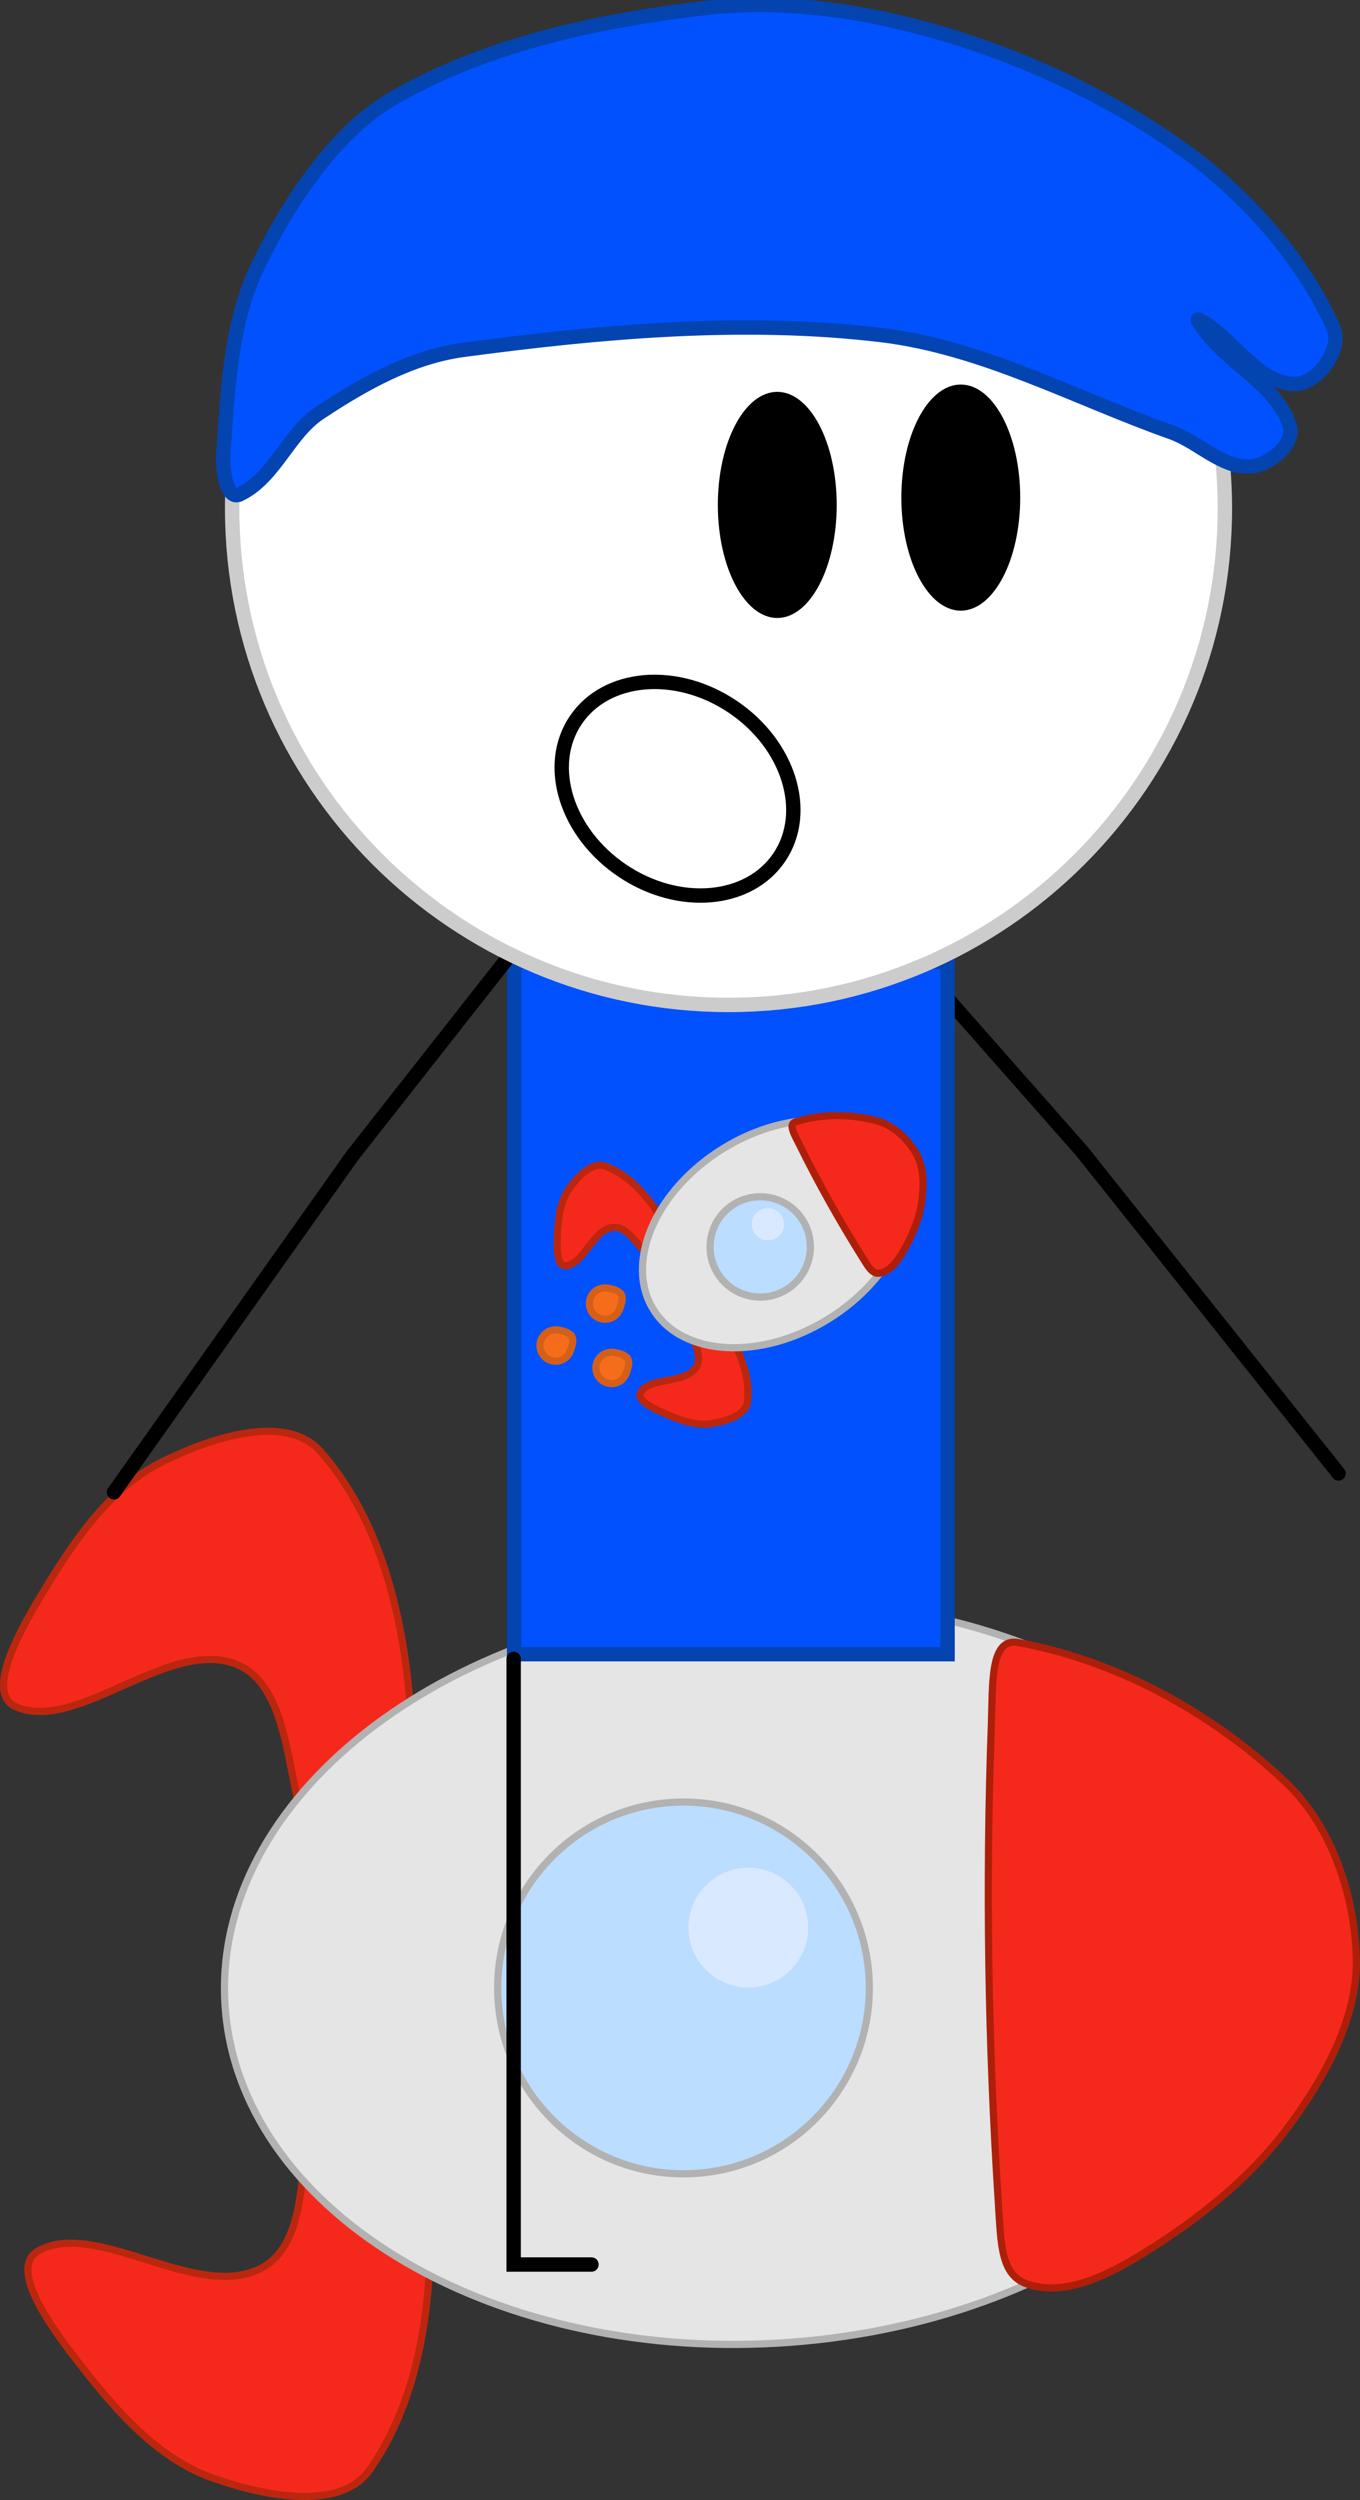 <svg version="1.1" xmlns="http://www.w3.org/2000/svg" xmlns:xlink="http://www.w3.org/1999/xlink" width="189.071" height="347.443" viewBox="0,0,189.071,347.443"><rect x="0" y="0" width="189.071" height="347.443" fill="#333333" stroke="none"/><defs><radialGradient cx="278.796" cy="325.434" r="13.184" gradientUnits="userSpaceOnUse" id="color-1"><stop offset="0" stop-color="#000000"/><stop offset="1" stop-color="#000000"/></radialGradient><radialGradient cx="317.78" cy="258.853" r="8.753" gradientUnits="userSpaceOnUse" id="color-2"><stop offset="0" stop-color="#000000"/><stop offset="1" stop-color="#000000"/></radialGradient><radialGradient cx="176.293" cy="260.664" r="8.753" gradientUnits="userSpaceOnUse" id="color-3"><stop offset="0" stop-color="#000000"/><stop offset="1" stop-color="#000000"/></radialGradient><radialGradient cx="218.497" cy="380.785" r="13.528" gradientUnits="userSpaceOnUse" id="color-4"><stop offset="0" stop-color="#000000"/><stop offset="1" stop-color="#000000"/></radialGradient></defs><g transform="translate(-146.513,-69.296)"><g data-paper-data="{&quot;isPaintingLayer&quot;:true}" fill-rule="nonzero" stroke-linejoin="miter" stroke-miterlimit="10" stroke-dasharray="" stroke-dashoffset="0" style="mix-blend-mode: normal"><path d="M288.938,383.944l-10.821,0l-0,-84.175" id="ID0.43897221656516194" fill="none" stroke="url(#color-1)" stroke-width="2" stroke-linecap="round"/><g data-paper-data="{&quot;origRot&quot;:0}" id="ID0.9996707611717284" stroke-width="1"><path d="M192.672,328.038c-7.198,-3.274 -3.786,-22.717 -12.705,-27.195c-9.494,-4.548 -22.434,9.322 -31.164,5.692c-4.732,-1.972 1.085,-11.687 4.029,-16.526c4.228,-6.932 9.128,-14.053 16.287,-17.587c6.476,-3.195 17.096,-6.882 21.948,-1.4c9.406,10.628 12.359,26.614 12.757,40.872c0.187,6.529 -6.375,18.248 -11.153,16.144z" id="ID0.10925169289112091" fill="#f5291b" stroke="#bb270e" stroke-linecap="round"/><path d="M205.884,370.407c1.259,14.208 0.179,30.428 -7.93,42.075c-4.184,6.008 -15.16,3.578 -21.963,1.155c-7.52,-2.679 -13.213,-9.184 -18.217,-15.579c-3.485,-4.466 -10.39,-13.44 -5.919,-15.947c8.25,-4.618 22.712,7.658 31.614,2.039c8.339,-5.482 2.695,-24.398 9.465,-28.485c4.501,-2.644 12.378,8.235 12.95,14.742z" id="ID0.10925169289112091" fill="#f5291b" stroke="#bb270e" stroke-linecap="round"/><path d="M325.534,339.14c0.827,14.208 -6.701,27.562 -19.531,37.661c-12.835,10.099 -30.966,16.944 -51.347,18.13c-20.381,1.186 -39.184,-3.51 -53.104,-12.052c-13.914,-8.543 -22.94,-20.933 -23.767,-35.141c-0.827,-14.208 6.701,-27.562 19.531,-37.661c12.835,-10.099 30.966,-16.944 51.347,-18.13c20.381,-1.186 39.184,3.51 53.104,12.052c13.914,8.543 22.94,20.933 23.767,35.141z" id="ID0.44616582430899143" fill="#e5e5e5" stroke="#b2b2b2" stroke-linecap="round"/><path d="M335.073,341.265c0.26,8.13 -4.111,16.22 -8.833,22.763c-5.394,7.55 -12.858,13.527 -20.697,18.375c-4.744,2.931 -10.868,6.151 -16.193,4.328c-3.713,-1.216 -3.672,-5.591 -4.033,-11.132c-1.44,-22.166 -1.786,-44.661 -0.978,-66.691c0.202,-5.502 -0.222,-12.04 3.693,-11.34c13.471,2.423 26.745,9.593 36.906,19.135c6.477,5.911 9.842,15.524 10.136,24.562z" id="ID0.34605008317157626" fill="#f5291b" stroke="#ae1f0a" stroke-linecap="round"/><path d="M267.325,344.069c0.414,7.115 -2.098,13.733 -6.498,18.671c-4.394,4.943 -10.676,8.205 -17.791,8.619c-7.115,0.414 -13.733,-2.098 -18.671,-6.498c-4.943,-4.394 -8.205,-10.676 -8.619,-17.791c-0.414,-7.115 2.098,-13.733 6.498,-18.671c4.394,-4.943 10.676,-8.205 17.791,-8.619c7.115,-0.414 13.733,2.098 18.671,6.498c4.943,4.394 8.205,10.676 8.619,17.791z" id="ID0.569763976149261" fill="#bbddff" stroke="#b2b2b2" stroke-linecap="butt"/><path d="M258.865,336.7c0.133,2.295 -0.676,4.426 -2.097,6.018c-1.416,1.596 -3.44,2.648 -5.734,2.781c-2.295,0.134 -4.426,-0.676 -6.018,-2.097c-1.596,-1.416 -2.648,-3.44 -2.781,-5.734c-0.133,-2.295 0.676,-4.426 2.097,-6.018c1.416,-1.596 3.44,-2.648 5.734,-2.781c2.295,-0.134 4.426,0.676 6.018,2.097c1.596,1.416 2.648,3.44 2.781,5.734z" id="ID0.17324856109917164" fill="#d9e9ff" stroke="none" stroke-linecap="butt"/></g><path d="M272.88,202.018l24.031,27.262l35.685,44.786" data-paper-data="{&quot;origRot&quot;:0}" id="ID0.16875446680933237" fill="none" stroke="url(#color-2)" stroke-width="2" stroke-linecap="round"/><path d="M217.987,202.967l60.259,-0l0,96.22l-60.259,0z" id="ID0.7297499743290246" fill="#0251ff" stroke="#0344b1" stroke-width="2" stroke-linecap="butt"/><g id="ID0.9996707611717284" stroke-width="1"><path d="M238.35,244.689c-2.129,0.146 -3.813,-4.908 -6.505,-4.827c-2.838,0.138 -4.131,5.091 -6.669,5.349c-1.377,0.139 -1.242,-2.914 -1.163,-4.441c0.115,-2.188 0.364,-4.508 1.611,-6.265c1.128,-1.589 3.176,-3.827 5.032,-3.148c3.597,1.317 6.349,4.733 8.272,8.068c0.882,1.526 0.827,5.151 -0.577,5.264z" id="ID0.10925169289112091" fill="#f5291b" stroke="#bb270e" stroke-linecap="round"/><path d="M246.923,253.054c2.122,3.212 3.946,7.201 3.515,11.007c-0.223,1.963 -3.14,2.794 -5.066,3.092c-2.129,0.329 -4.315,-0.485 -6.324,-1.362c-1.4,-0.613 -4.191,-1.858 -3.451,-3.027c1.366,-2.155 6.375,-1.095 7.768,-3.571c1.277,-2.371 -2.49,-6.139 -1.407,-7.978c0.73,-1.205 3.995,0.367 4.966,1.839z" id="ID0.10925169289112091" fill="#f5291b" stroke="#bb270e" stroke-linecap="round"/><path d="M271.32,230.281c2.019,3.267 1.945,7.404 0.194,11.447c-1.752,4.044 -5.179,7.996 -9.866,10.892c-4.687,2.896 -9.754,4.194 -14.155,3.951c-4.4,-0.243 -8.132,-2.027 -10.151,-5.295c-2.019,-3.267 -1.945,-7.404 -0.194,-11.447c1.752,-4.044 5.179,-7.996 9.866,-10.892c4.687,-2.896 9.754,-4.194 14.155,-3.951c4.4,0.243 8.132,2.027 10.151,5.295z" id="ID0.44616582430899143" fill="#e5e5e5" stroke="#b2b2b2" stroke-linecap="round"/><path d="M273.857,229.562c1.105,1.897 1.105,4.379 0.823,6.538c-0.312,2.485 -1.317,4.861 -2.557,7.018c-0.75,1.305 -1.791,2.855 -3.29,3.105c-1.038,0.188 -1.589,-0.856 -2.386,-2.126c-3.185,-5.078 -6.154,-10.375 -8.788,-15.709c-0.658,-1.332 -1.597,-2.83 -0.578,-3.166c3.509,-1.153 7.581,-1.153 11.217,-0.191c2.296,0.573 4.328,2.423 5.557,4.531z" id="ID0.34605008317157626" fill="#f5291b" stroke="#ae1f0a" stroke-linecap="round"/><path d="M258.132,238.919c1.011,1.636 1.264,3.53 0.853,5.267c-0.409,1.737 -1.482,3.318 -3.118,4.329c-1.636,1.011 -3.53,1.264 -5.267,0.853c-1.737,-0.409 -3.318,-1.482 -4.329,-3.118c-1.011,-1.636 -1.264,-3.53 -0.853,-5.267c0.409,-1.737 1.482,-3.318 3.118,-4.329c1.636,-1.011 3.53,-1.264 5.267,-0.853c1.737,0.409 3.318,1.482 4.329,3.118z" id="ID0.569763976149261" fill="#bbddff" stroke="#b2b2b2" stroke-linecap="butt"/><path d="M255.178,238.254c0.326,0.528 0.407,1.138 0.274,1.698c-0.131,0.561 -0.477,1.07 -1.005,1.396c-0.528,0.326 -1.138,0.407 -1.698,0.274c-0.561,-0.131 -1.07,-0.477 -1.396,-1.005c-0.326,-0.528 -0.407,-1.138 -0.274,-1.698c0.131,-0.561 0.477,-1.07 1.005,-1.396c0.528,-0.326 1.138,-0.407 1.698,-0.274c0.561,0.131 1.07,0.477 1.396,1.005z" id="ID0.17324856109917164" fill="#d9e9ff" stroke="none" stroke-linecap="butt"/><path d="M232.874,249.188c0.29,0.509 0.063,1.223 -0.117,1.771c-0.173,0.528 -0.464,1.039 -0.976,1.355c-0.512,0.316 -1.105,0.395 -1.649,0.267c-0.543,-0.128 -1.039,-0.464 -1.355,-0.976c-0.316,-0.512 -0.395,-1.105 -0.267,-1.649c0.128,-0.543 0.464,-1.039 0.976,-1.355c0.512,-0.316 1.102,-0.37 1.649,-0.267c0.618,0.118 1.383,0.317 1.739,0.854z" id="ID0.8451523161493242" fill="#f56d1b" stroke="#d55f18" stroke-linecap="round"/><path d="M233.781,258.13c0.29,0.509 0.063,1.223 -0.117,1.771c-0.173,0.528 -0.464,1.039 -0.976,1.355c-0.512,0.316 -1.105,0.395 -1.649,0.267c-0.543,-0.128 -1.039,-0.464 -1.355,-0.976c-0.316,-0.512 -0.395,-1.105 -0.267,-1.649c0.128,-0.543 0.464,-1.039 0.976,-1.355c0.512,-0.316 1.102,-0.37 1.649,-0.267c0.618,0.118 1.383,0.317 1.739,0.854z" id="ID0.8451523161493242" fill="#f56d1b" stroke="#d55f18" stroke-linecap="round"/><path d="M226.006,255.02c0.29,0.509 0.063,1.223 -0.117,1.771c-0.173,0.528 -0.464,1.039 -0.976,1.355c-0.512,0.316 -1.105,0.395 -1.649,0.267c-0.543,-0.128 -1.039,-0.464 -1.355,-0.976c-0.316,-0.512 -0.395,-1.105 -0.267,-1.649c0.128,-0.543 0.464,-1.039 0.976,-1.355c0.512,-0.316 1.102,-0.37 1.649,-0.267c0.618,0.118 1.383,0.317 1.739,0.854z" id="ID0.8451523161493242" fill="#f56d1b" stroke="#d55f18" stroke-linecap="round"/></g><path d="M162.358,276.687l33.105,-46.725l22.457,-28.572" data-paper-data="{&quot;origRot&quot;:0}" id="ID0.16875446680933237" fill="none" stroke="url(#color-3)" stroke-width="2" stroke-linecap="round"/><g id="ID0.4706640876829624" stroke-width="2"><path d="M247.793,70.944c19.038,-0 36.29,7.733 48.781,20.225c12.492,12.491 20.225,29.743 20.225,48.781c0,19.038 -7.733,36.29 -20.225,48.781c-12.491,12.492 -29.743,20.225 -48.781,20.225c-19.038,0 -36.29,-7.733 -48.781,-20.225c-12.492,-12.491 -20.225,-29.743 -20.225,-48.781c-0,-19.038 7.733,-36.29 20.225,-48.781c12.491,-12.492 29.743,-20.225 48.781,-20.225z" id="ID0.052302687894552946" fill="#ffffff" stroke="#cccccc" stroke-linecap="butt"/><path d="M179.823,138.007c-1.79,0.846 -2.418,-3.413 -2.268,-5.508c0.601,-8.378 0.908,-17.203 4.212,-24.946c3.588,-7.867 10.388,-19.401 19.438,-24.622c13.383,-7.712 29.115,-10.887 44.32,-12.635c11.303,-1.112 23.067,0.86 33.758,4.212c11.988,3.758 23.64,9.47 33.693,17.041c7.845,6.162 14.846,14.191 18.92,23.326c1.293,2.896 -2.217,7.9 -5.508,7.775c-5.212,-0.202 -8.352,-6.271 -12.959,-8.812c-1.05,-0.661 0.281,1.056 1.166,2.138c3.539,4.327 9.508,7.114 11.21,12.505c0.805,2.405 -2.703,5.431 -5.378,5.637c-3.977,0.301 -7.219,-3.364 -11.015,-4.73c-13.367,-4.722 -26.294,-11.863 -40.497,-13.542c-19.19,-2.268 -38.966,-0.469 -57.991,2.074c-7.114,0.951 -13.718,4.621 -19.762,8.618c-4.507,2.817 -6.381,9.114 -11.339,11.469z" id="ID0.12275043269619346" fill="#0251ff" stroke="#0344b1" stroke-linecap="round"/></g><path d="M285.925,127.344c1.495,2.844 2.421,6.772 2.421,11.107c0,4.335 -0.925,8.263 -2.421,11.107c-1.495,2.844 -3.561,4.606 -5.841,4.606c-2.279,0 -4.345,-1.761 -5.841,-4.606c-1.495,-2.844 -2.421,-6.772 -2.421,-11.107c0,-4.335 0.925,-8.263 2.421,-11.107c1.495,-2.844 3.561,-4.606 5.841,-4.606c2.279,0 4.345,1.761 5.841,4.606z" id="ID0.2136117359623313" fill="#000000" stroke="none" stroke-width="1" stroke-linecap="butt"/><path d="M260.412,128.36c1.495,2.844 2.421,6.772 2.421,11.107c0,4.335 -0.925,8.263 -2.421,11.107c-1.495,2.844 -3.561,4.606 -5.841,4.606c-2.279,0 -4.345,-1.761 -5.841,-4.606c-1.495,-2.844 -2.421,-6.772 -2.421,-11.107c0,-4.335 0.925,-8.263 2.421,-11.107c1.495,-2.844 3.561,-4.606 5.841,-4.606c2.279,0 4.345,1.761 5.841,4.606z" id="ID0.2136117359623313" fill="#000000" stroke="none" stroke-width="1" stroke-linecap="butt"/><path d="M254.864,188.425c-4.23,6.294 -13.999,7.136 -21.819,1.88c-7.82,-5.256 -10.73,-14.619 -6.499,-20.914c4.23,-6.294 13.999,-7.136 21.819,-1.88c7.82,5.256 10.73,14.619 6.499,20.914z" data-paper-data="{&quot;origRot&quot;:0}" fill="none" stroke="#000000" stroke-width="2" stroke-linecap="butt"/><path d="M228.743,384.009l-10.821,0l-0,-84.175" id="ID0.43897221656516194" fill="none" stroke="url(#color-4)" stroke-width="2" stroke-linecap="round"/></g></g></svg>
